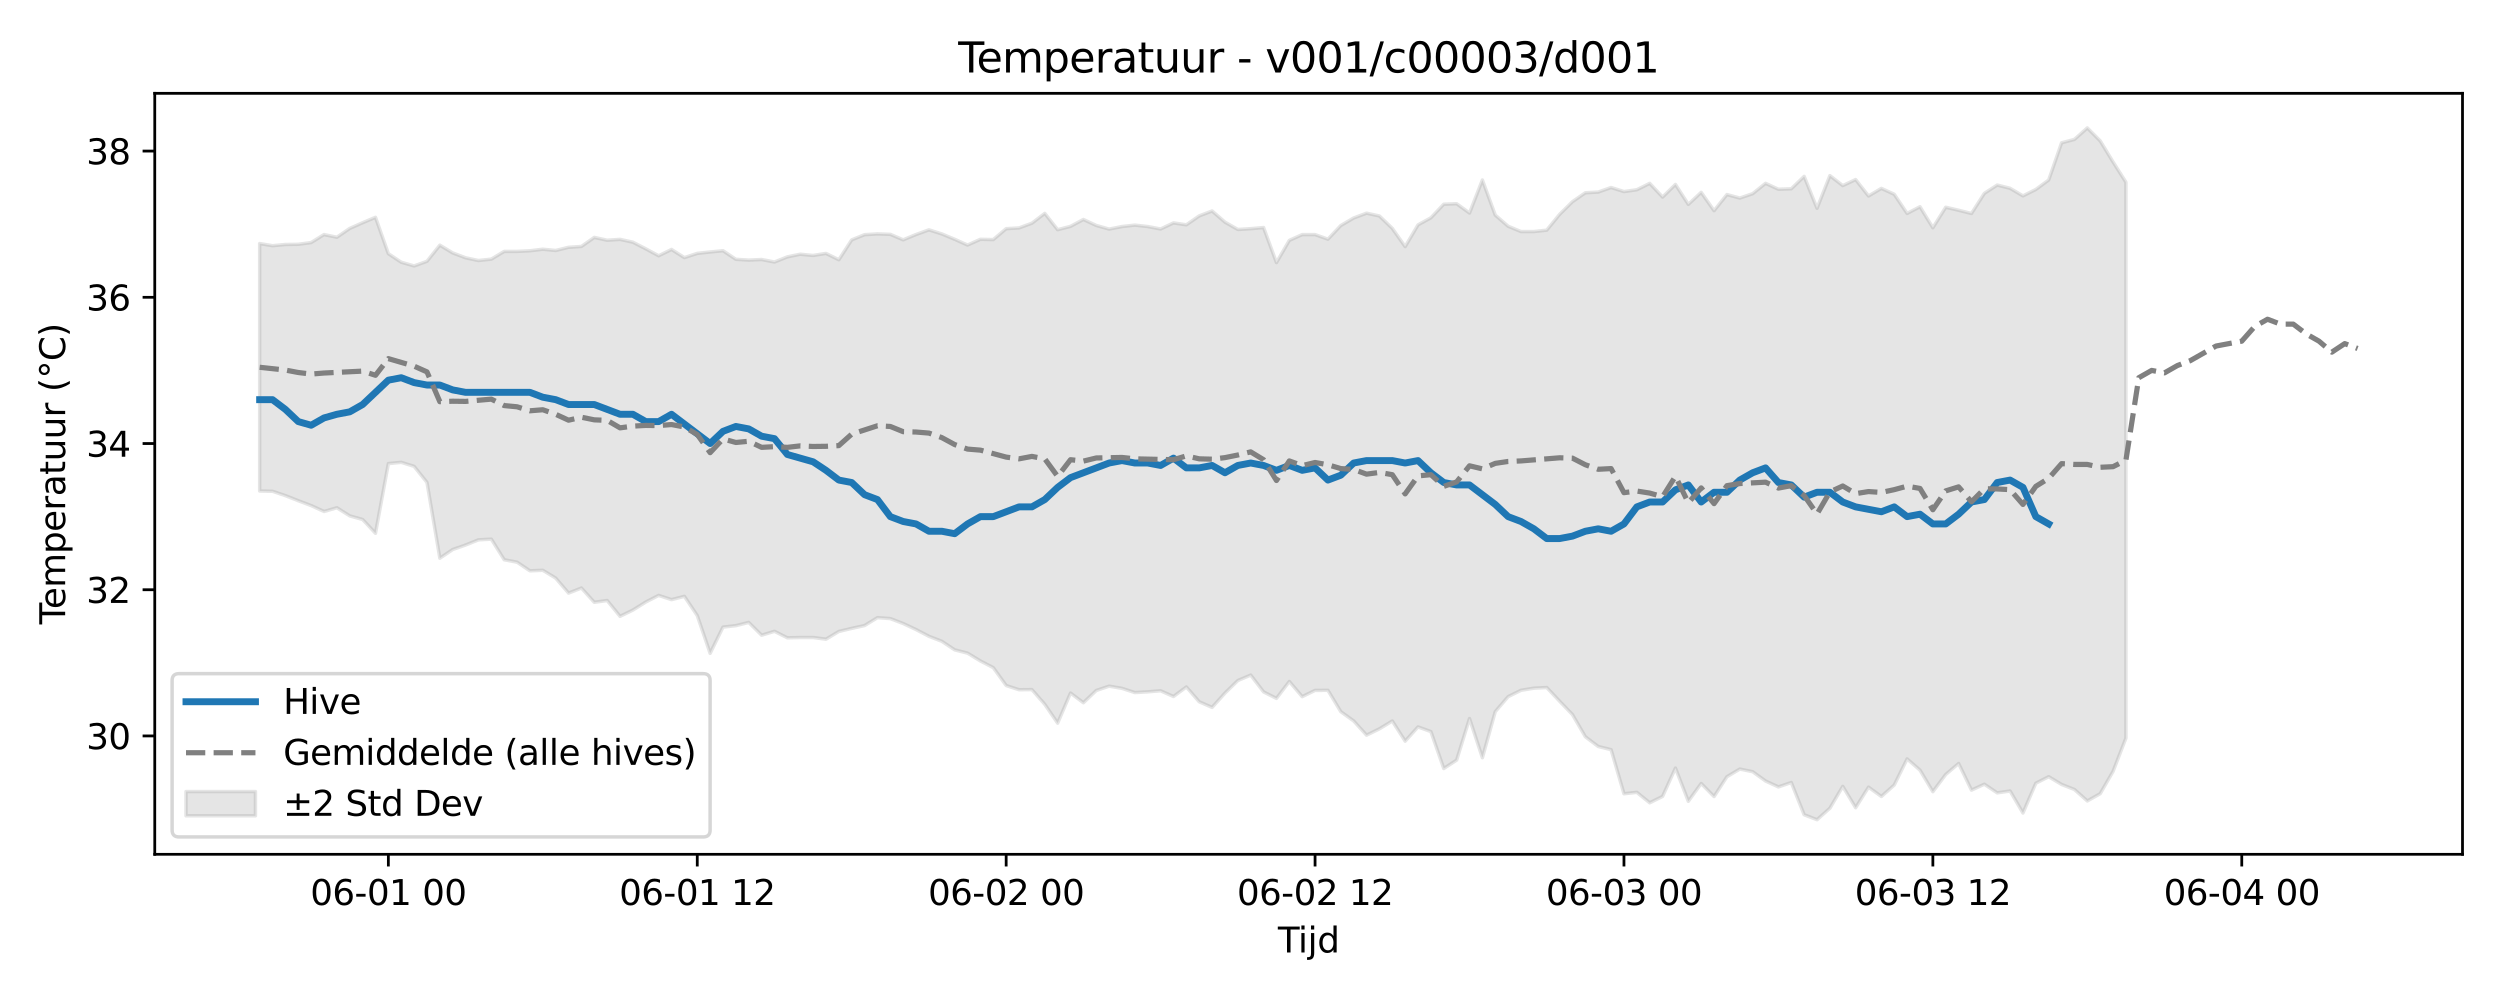 <?xml version="1.0" encoding="utf-8" standalone="no"?>
<!DOCTYPE svg PUBLIC "-//W3C//DTD SVG 1.1//EN"
  "http://www.w3.org/Graphics/SVG/1.1/DTD/svg11.dtd">
<svg xmlns:xlink="http://www.w3.org/1999/xlink" width="720pt" height="288pt" viewBox="0 0 720 288" xmlns="http://www.w3.org/2000/svg" version="1.1">
 <defs>
  <style type="text/css">*{stroke-linejoin: round; stroke-linecap: butt}</style>
 </defs>
 <g id="figure_1">
  <g id="patch_1">
   <path d="M 0 288 
L 720 288 
L 720 0 
L 0 0 
z
" style="fill: #ffffff"/>
  </g>
  <g id="axes_1">
   <g id="patch_2">
    <path d="M 44.57 246.04 
L 709.2 246.04 
L 709.2 26.88 
L 44.57 26.88 
z
" style="fill: #ffffff"/>
   </g>
   <g id="FillBetweenPolyCollection_1">
    <defs>
     <path id="mf0c11b7a23" d="M 74.78 -217.861 
L 74.78 -146.586 
L 78.487 -146.506 
L 82.194 -145.256 
L 85.901 -143.791 
L 89.608 -142.393 
L 93.314 -140.693 
L 97.021 -141.765 
L 100.728 -139.427 
L 104.435 -138.385 
L 108.142 -134.418 
L 111.848 -154.485 
L 115.555 -154.844 
L 119.262 -153.688 
L 122.969 -149.052 
L 126.676 -127.235 
L 130.383 -129.736 
L 134.089 -131.037 
L 137.796 -132.525 
L 141.503 -132.724 
L 145.21 -126.791 
L 148.917 -126.09 
L 152.623 -123.597 
L 156.33 -123.759 
L 160.037 -121.509 
L 163.744 -117.191 
L 167.451 -118.647 
L 171.157 -114.539 
L 174.864 -115.049 
L 178.571 -110.493 
L 182.278 -112.307 
L 185.985 -114.617 
L 189.691 -116.52 
L 193.398 -115.302 
L 197.105 -116.248 
L 200.812 -110.716 
L 204.519 -99.837 
L 208.225 -107.392 
L 211.932 -107.809 
L 215.639 -108.741 
L 219.346 -105.06 
L 223.053 -106.185 
L 226.759 -104.305 
L 230.466 -104.393 
L 234.173 -104.398 
L 237.88 -103.907 
L 241.587 -106.137 
L 245.293 -107.022 
L 249 -107.837 
L 252.707 -110.118 
L 256.414 -109.844 
L 260.121 -108.421 
L 263.827 -106.685 
L 267.534 -104.74 
L 271.241 -103.312 
L 274.948 -100.838 
L 278.655 -99.898 
L 282.361 -97.635 
L 286.068 -95.716 
L 289.775 -90.567 
L 293.482 -89.352 
L 297.189 -89.395 
L 300.896 -85.158 
L 304.602 -79.732 
L 308.309 -88.399 
L 312.016 -85.613 
L 315.723 -89.138 
L 319.43 -90.386 
L 323.136 -89.753 
L 326.843 -88.537 
L 330.55 -88.749 
L 334.257 -89.056 
L 337.964 -87.4 
L 341.67 -90.158 
L 345.377 -85.887 
L 349.084 -84.267 
L 352.791 -88.381 
L 356.498 -92.003 
L 360.204 -93.577 
L 363.911 -88.734 
L 367.618 -86.862 
L 371.325 -91.732 
L 375.032 -87.363 
L 378.738 -89.165 
L 382.445 -89.182 
L 386.152 -83.042 
L 389.859 -80.37 
L 393.566 -76.275 
L 397.272 -78.091 
L 400.979 -80.353 
L 404.686 -74.547 
L 408.393 -78.642 
L 412.1 -77.302 
L 415.806 -66.663 
L 419.513 -69.091 
L 423.22 -81.058 
L 426.927 -69.771 
L 430.634 -83.039 
L 434.34 -87.362 
L 438.047 -89.193 
L 441.754 -89.796 
L 445.461 -89.992 
L 449.168 -86.048 
L 452.874 -82.191 
L 456.581 -75.816 
L 460.288 -73.009 
L 463.995 -72.095 
L 467.702 -59.394 
L 471.409 -59.806 
L 475.115 -56.794 
L 478.822 -58.639 
L 482.529 -66.797 
L 486.236 -57.231 
L 489.943 -62.355 
L 493.649 -58.584 
L 497.356 -64.3 
L 501.063 -66.512 
L 504.77 -65.752 
L 508.477 -63.07 
L 512.183 -61.364 
L 515.89 -62.637 
L 519.597 -53.349 
L 523.304 -51.922 
L 527.011 -55.239 
L 530.717 -61.52 
L 534.424 -55.369 
L 538.131 -61.302 
L 541.838 -58.61 
L 545.545 -61.911 
L 549.251 -69.432 
L 552.958 -66.198 
L 556.665 -59.991 
L 560.372 -64.947 
L 564.079 -68.114 
L 567.785 -60.443 
L 571.492 -62.145 
L 575.199 -59.657 
L 578.906 -60.19 
L 582.613 -53.849 
L 586.319 -62.432 
L 590.026 -64.313 
L 593.733 -62.079 
L 597.44 -60.629 
L 601.147 -57.326 
L 604.853 -59.413 
L 608.56 -65.836 
L 612.267 -75.421 
L 612.267 -235.52 
L 612.267 -235.52 
L 608.56 -241.361 
L 604.853 -247.433 
L 601.147 -251.158 
L 597.44 -247.855 
L 593.733 -246.872 
L 590.026 -236.166 
L 586.319 -233.436 
L 582.613 -231.59 
L 578.906 -233.772 
L 575.199 -234.706 
L 571.492 -232.319 
L 567.785 -226.517 
L 564.079 -227.452 
L 560.372 -228.314 
L 556.665 -222.407 
L 552.958 -228.466 
L 549.251 -226.535 
L 545.545 -232.051 
L 541.838 -233.748 
L 538.131 -231.558 
L 534.424 -236.287 
L 530.717 -234.548 
L 527.011 -237.42 
L 523.304 -228.02 
L 519.597 -237.204 
L 515.89 -233.632 
L 512.183 -233.5 
L 508.477 -235.204 
L 504.77 -232.221 
L 501.063 -230.959 
L 497.356 -231.968 
L 493.649 -227.323 
L 489.943 -232.609 
L 486.236 -229.145 
L 482.529 -234.886 
L 478.822 -231.246 
L 475.115 -235.196 
L 471.409 -233.354 
L 467.702 -232.83 
L 463.995 -233.999 
L 460.288 -232.684 
L 456.581 -232.484 
L 452.874 -229.919 
L 449.168 -226.262 
L 445.461 -221.717 
L 441.754 -221.311 
L 438.047 -221.313 
L 434.34 -222.843 
L 430.634 -226.063 
L 426.927 -236.162 
L 423.22 -226.64 
L 419.513 -229.333 
L 415.806 -229.187 
L 412.1 -225.283 
L 408.393 -223.241 
L 404.686 -216.975 
L 400.979 -222.232 
L 397.272 -225.797 
L 393.566 -226.611 
L 389.859 -225.222 
L 386.152 -223.052 
L 382.445 -219.118 
L 378.738 -220.438 
L 375.032 -220.436 
L 371.325 -218.774 
L 367.618 -212.38 
L 363.911 -222.473 
L 360.204 -222.142 
L 356.498 -221.911 
L 352.791 -224.029 
L 349.084 -227.241 
L 345.377 -225.822 
L 341.67 -223.256 
L 337.964 -223.808 
L 334.257 -222.051 
L 330.55 -222.759 
L 326.843 -223.172 
L 323.136 -222.758 
L 319.43 -222.024 
L 315.723 -223.072 
L 312.016 -224.793 
L 308.309 -222.809 
L 304.602 -221.85 
L 300.896 -226.551 
L 297.189 -223.717 
L 293.482 -222.357 
L 289.775 -222.144 
L 286.068 -219.001 
L 282.361 -219.087 
L 278.655 -217.426 
L 274.948 -219.092 
L 271.241 -220.629 
L 267.534 -221.808 
L 263.827 -220.465 
L 260.121 -218.929 
L 256.414 -220.514 
L 252.707 -220.641 
L 249 -220.416 
L 245.293 -218.924 
L 241.587 -213.192 
L 237.88 -215.02 
L 234.173 -214.43 
L 230.466 -214.785 
L 226.759 -214.022 
L 223.053 -212.542 
L 219.346 -213.267 
L 215.639 -213.095 
L 211.932 -213.324 
L 208.225 -215.797 
L 204.519 -215.431 
L 200.812 -215.03 
L 197.105 -213.809 
L 193.398 -216.159 
L 189.691 -214.339 
L 185.985 -216.342 
L 182.278 -218.252 
L 178.571 -219.063 
L 174.864 -218.818 
L 171.157 -219.629 
L 167.451 -217.025 
L 163.744 -216.776 
L 160.037 -215.867 
L 156.33 -216.224 
L 152.623 -215.784 
L 148.917 -215.598 
L 145.21 -215.599 
L 141.503 -213.376 
L 137.796 -212.973 
L 134.089 -213.759 
L 130.383 -215.16 
L 126.676 -217.394 
L 122.969 -212.749 
L 119.262 -211.412 
L 115.555 -212.478 
L 111.848 -214.943 
L 108.142 -225.417 
L 104.435 -223.857 
L 100.728 -222.213 
L 97.021 -219.674 
L 93.314 -220.446 
L 89.608 -218.145 
L 85.901 -217.649 
L 82.194 -217.587 
L 78.487 -217.24 
L 74.78 -217.861 
z
" style="stroke: #808080; stroke-opacity: 0.2"/>
    </defs>
    <g clip-path="url(#p1528293fbc)">
     <use xlink:href="#mf0c11b7a23" x="0" y="288" style="fill: #808080; fill-opacity: 0.2; stroke: #808080; stroke-opacity: 0.2"/>
    </g>
   </g>
   <g id="matplotlib.axis_1">
    <g id="xtick_1">
     <g id="line2d_1">
      <defs>
       <path id="mc8248a31f4" d="M 0 0 
L 0 3.5 
" style="stroke: #000000; stroke-width: 0.8"/>
      </defs>
      <g>
       <use xlink:href="#mc8248a31f4" x="111.848" y="246.04" style="stroke: #000000; stroke-width: 0.8"/>
      </g>
     </g>
     <g id="text_1">
      <!-- 06-01 00 -->
      <g transform="translate(89.368 260.638) scale(0.1 -0.1)">
       <defs>
        <path id="DejaVuSans-30" d="M 2034 4250 
Q 1547 4250 1301 3770 
Q 1056 3291 1056 2328 
Q 1056 1369 1301 889 
Q 1547 409 2034 409 
Q 2525 409 2770 889 
Q 3016 1369 3016 2328 
Q 3016 3291 2770 3770 
Q 2525 4250 2034 4250 
z
M 2034 4750 
Q 2819 4750 3233 4129 
Q 3647 3509 3647 2328 
Q 3647 1150 3233 529 
Q 2819 -91 2034 -91 
Q 1250 -91 836 529 
Q 422 1150 422 2328 
Q 422 3509 836 4129 
Q 1250 4750 2034 4750 
z
" transform="scale(0.016)"/>
        <path id="DejaVuSans-36" d="M 2113 2584 
Q 1688 2584 1439 2293 
Q 1191 2003 1191 1497 
Q 1191 994 1439 701 
Q 1688 409 2113 409 
Q 2538 409 2786 701 
Q 3034 994 3034 1497 
Q 3034 2003 2786 2293 
Q 2538 2584 2113 2584 
z
M 3366 4563 
L 3366 3988 
Q 3128 4100 2886 4159 
Q 2644 4219 2406 4219 
Q 1781 4219 1451 3797 
Q 1122 3375 1075 2522 
Q 1259 2794 1537 2939 
Q 1816 3084 2150 3084 
Q 2853 3084 3261 2657 
Q 3669 2231 3669 1497 
Q 3669 778 3244 343 
Q 2819 -91 2113 -91 
Q 1303 -91 875 529 
Q 447 1150 447 2328 
Q 447 3434 972 4092 
Q 1497 4750 2381 4750 
Q 2619 4750 2861 4703 
Q 3103 4656 3366 4563 
z
" transform="scale(0.016)"/>
        <path id="DejaVuSans-2d" d="M 313 2009 
L 1997 2009 
L 1997 1497 
L 313 1497 
L 313 2009 
z
" transform="scale(0.016)"/>
        <path id="DejaVuSans-31" d="M 794 531 
L 1825 531 
L 1825 4091 
L 703 3866 
L 703 4441 
L 1819 4666 
L 2450 4666 
L 2450 531 
L 3481 531 
L 3481 0 
L 794 0 
L 794 531 
z
" transform="scale(0.016)"/>
        <path id="DejaVuSans-20" transform="scale(0.016)"/>
       </defs>
       <use xlink:href="#DejaVuSans-30"/>
       <use xlink:href="#DejaVuSans-36" transform="translate(63.623 0)"/>
       <use xlink:href="#DejaVuSans-2d" transform="translate(127.246 0)"/>
       <use xlink:href="#DejaVuSans-30" transform="translate(163.33 0)"/>
       <use xlink:href="#DejaVuSans-31" transform="translate(226.953 0)"/>
       <use xlink:href="#DejaVuSans-20" transform="translate(290.576 0)"/>
       <use xlink:href="#DejaVuSans-30" transform="translate(322.363 0)"/>
       <use xlink:href="#DejaVuSans-30" transform="translate(385.986 0)"/>
      </g>
     </g>
    </g>
    <g id="xtick_2">
     <g id="line2d_2">
      <g>
       <use xlink:href="#mc8248a31f4" x="200.812" y="246.04" style="stroke: #000000; stroke-width: 0.8"/>
      </g>
     </g>
     <g id="text_2">
      <!-- 06-01 12 -->
      <g transform="translate(178.331 260.638) scale(0.1 -0.1)">
       <defs>
        <path id="DejaVuSans-32" d="M 1228 531 
L 3431 531 
L 3431 0 
L 469 0 
L 469 531 
Q 828 903 1448 1529 
Q 2069 2156 2228 2338 
Q 2531 2678 2651 2914 
Q 2772 3150 2772 3378 
Q 2772 3750 2511 3984 
Q 2250 4219 1831 4219 
Q 1534 4219 1204 4116 
Q 875 4013 500 3803 
L 500 4441 
Q 881 4594 1212 4672 
Q 1544 4750 1819 4750 
Q 2544 4750 2975 4387 
Q 3406 4025 3406 3419 
Q 3406 3131 3298 2873 
Q 3191 2616 2906 2266 
Q 2828 2175 2409 1742 
Q 1991 1309 1228 531 
z
" transform="scale(0.016)"/>
       </defs>
       <use xlink:href="#DejaVuSans-30"/>
       <use xlink:href="#DejaVuSans-36" transform="translate(63.623 0)"/>
       <use xlink:href="#DejaVuSans-2d" transform="translate(127.246 0)"/>
       <use xlink:href="#DejaVuSans-30" transform="translate(163.33 0)"/>
       <use xlink:href="#DejaVuSans-31" transform="translate(226.953 0)"/>
       <use xlink:href="#DejaVuSans-20" transform="translate(290.576 0)"/>
       <use xlink:href="#DejaVuSans-31" transform="translate(322.363 0)"/>
       <use xlink:href="#DejaVuSans-32" transform="translate(385.986 0)"/>
      </g>
     </g>
    </g>
    <g id="xtick_3">
     <g id="line2d_3">
      <g>
       <use xlink:href="#mc8248a31f4" x="289.775" y="246.04" style="stroke: #000000; stroke-width: 0.8"/>
      </g>
     </g>
     <g id="text_3">
      <!-- 06-02 00 -->
      <g transform="translate(267.295 260.638) scale(0.1 -0.1)">
       <use xlink:href="#DejaVuSans-30"/>
       <use xlink:href="#DejaVuSans-36" transform="translate(63.623 0)"/>
       <use xlink:href="#DejaVuSans-2d" transform="translate(127.246 0)"/>
       <use xlink:href="#DejaVuSans-30" transform="translate(163.33 0)"/>
       <use xlink:href="#DejaVuSans-32" transform="translate(226.953 0)"/>
       <use xlink:href="#DejaVuSans-20" transform="translate(290.576 0)"/>
       <use xlink:href="#DejaVuSans-30" transform="translate(322.363 0)"/>
       <use xlink:href="#DejaVuSans-30" transform="translate(385.986 0)"/>
      </g>
     </g>
    </g>
    <g id="xtick_4">
     <g id="line2d_4">
      <g>
       <use xlink:href="#mc8248a31f4" x="378.738" y="246.04" style="stroke: #000000; stroke-width: 0.8"/>
      </g>
     </g>
     <g id="text_4">
      <!-- 06-02 12 -->
      <g transform="translate(356.258 260.638) scale(0.1 -0.1)">
       <use xlink:href="#DejaVuSans-30"/>
       <use xlink:href="#DejaVuSans-36" transform="translate(63.623 0)"/>
       <use xlink:href="#DejaVuSans-2d" transform="translate(127.246 0)"/>
       <use xlink:href="#DejaVuSans-30" transform="translate(163.33 0)"/>
       <use xlink:href="#DejaVuSans-32" transform="translate(226.953 0)"/>
       <use xlink:href="#DejaVuSans-20" transform="translate(290.576 0)"/>
       <use xlink:href="#DejaVuSans-31" transform="translate(322.363 0)"/>
       <use xlink:href="#DejaVuSans-32" transform="translate(385.986 0)"/>
      </g>
     </g>
    </g>
    <g id="xtick_5">
     <g id="line2d_5">
      <g>
       <use xlink:href="#mc8248a31f4" x="467.702" y="246.04" style="stroke: #000000; stroke-width: 0.8"/>
      </g>
     </g>
     <g id="text_5">
      <!-- 06-03 00 -->
      <g transform="translate(445.221 260.638) scale(0.1 -0.1)">
       <defs>
        <path id="DejaVuSans-33" d="M 2597 2516 
Q 3050 2419 3304 2112 
Q 3559 1806 3559 1356 
Q 3559 666 3084 287 
Q 2609 -91 1734 -91 
Q 1441 -91 1130 -33 
Q 819 25 488 141 
L 488 750 
Q 750 597 1062 519 
Q 1375 441 1716 441 
Q 2309 441 2620 675 
Q 2931 909 2931 1356 
Q 2931 1769 2642 2001 
Q 2353 2234 1838 2234 
L 1294 2234 
L 1294 2753 
L 1863 2753 
Q 2328 2753 2575 2939 
Q 2822 3125 2822 3475 
Q 2822 3834 2567 4026 
Q 2313 4219 1838 4219 
Q 1578 4219 1281 4162 
Q 984 4106 628 3988 
L 628 4550 
Q 988 4650 1302 4700 
Q 1616 4750 1894 4750 
Q 2613 4750 3031 4423 
Q 3450 4097 3450 3541 
Q 3450 3153 3228 2886 
Q 3006 2619 2597 2516 
z
" transform="scale(0.016)"/>
       </defs>
       <use xlink:href="#DejaVuSans-30"/>
       <use xlink:href="#DejaVuSans-36" transform="translate(63.623 0)"/>
       <use xlink:href="#DejaVuSans-2d" transform="translate(127.246 0)"/>
       <use xlink:href="#DejaVuSans-30" transform="translate(163.33 0)"/>
       <use xlink:href="#DejaVuSans-33" transform="translate(226.953 0)"/>
       <use xlink:href="#DejaVuSans-20" transform="translate(290.576 0)"/>
       <use xlink:href="#DejaVuSans-30" transform="translate(322.363 0)"/>
       <use xlink:href="#DejaVuSans-30" transform="translate(385.986 0)"/>
      </g>
     </g>
    </g>
    <g id="xtick_6">
     <g id="line2d_6">
      <g>
       <use xlink:href="#mc8248a31f4" x="556.665" y="246.04" style="stroke: #000000; stroke-width: 0.8"/>
      </g>
     </g>
     <g id="text_6">
      <!-- 06-03 12 -->
      <g transform="translate(534.185 260.638) scale(0.1 -0.1)">
       <use xlink:href="#DejaVuSans-30"/>
       <use xlink:href="#DejaVuSans-36" transform="translate(63.623 0)"/>
       <use xlink:href="#DejaVuSans-2d" transform="translate(127.246 0)"/>
       <use xlink:href="#DejaVuSans-30" transform="translate(163.33 0)"/>
       <use xlink:href="#DejaVuSans-33" transform="translate(226.953 0)"/>
       <use xlink:href="#DejaVuSans-20" transform="translate(290.576 0)"/>
       <use xlink:href="#DejaVuSans-31" transform="translate(322.363 0)"/>
       <use xlink:href="#DejaVuSans-32" transform="translate(385.986 0)"/>
      </g>
     </g>
    </g>
    <g id="xtick_7">
     <g id="line2d_7">
      <g>
       <use xlink:href="#mc8248a31f4" x="645.628" y="246.04" style="stroke: #000000; stroke-width: 0.8"/>
      </g>
     </g>
     <g id="text_7">
      <!-- 06-04 00 -->
      <g transform="translate(623.148 260.638) scale(0.1 -0.1)">
       <defs>
        <path id="DejaVuSans-34" d="M 2419 4116 
L 825 1625 
L 2419 1625 
L 2419 4116 
z
M 2253 4666 
L 3047 4666 
L 3047 1625 
L 3713 1625 
L 3713 1100 
L 3047 1100 
L 3047 0 
L 2419 0 
L 2419 1100 
L 313 1100 
L 313 1709 
L 2253 4666 
z
" transform="scale(0.016)"/>
       </defs>
       <use xlink:href="#DejaVuSans-30"/>
       <use xlink:href="#DejaVuSans-36" transform="translate(63.623 0)"/>
       <use xlink:href="#DejaVuSans-2d" transform="translate(127.246 0)"/>
       <use xlink:href="#DejaVuSans-30" transform="translate(163.33 0)"/>
       <use xlink:href="#DejaVuSans-34" transform="translate(226.953 0)"/>
       <use xlink:href="#DejaVuSans-20" transform="translate(290.576 0)"/>
       <use xlink:href="#DejaVuSans-30" transform="translate(322.363 0)"/>
       <use xlink:href="#DejaVuSans-30" transform="translate(385.986 0)"/>
      </g>
     </g>
    </g>
    <g id="text_8">
     <!-- Tijd -->
     <g transform="translate(368.035 274.317) scale(0.1 -0.1)">
      <defs>
       <path id="DejaVuSans-54" d="M -19 4666 
L 3928 4666 
L 3928 4134 
L 2272 4134 
L 2272 0 
L 1638 0 
L 1638 4134 
L -19 4134 
L -19 4666 
z
" transform="scale(0.016)"/>
       <path id="DejaVuSans-69" d="M 603 3500 
L 1178 3500 
L 1178 0 
L 603 0 
L 603 3500 
z
M 603 4863 
L 1178 4863 
L 1178 4134 
L 603 4134 
L 603 4863 
z
" transform="scale(0.016)"/>
       <path id="DejaVuSans-6a" d="M 603 3500 
L 1178 3500 
L 1178 -63 
Q 1178 -731 923 -1031 
Q 669 -1331 103 -1331 
L -116 -1331 
L -116 -844 
L 38 -844 
Q 366 -844 484 -692 
Q 603 -541 603 -63 
L 603 3500 
z
M 603 4863 
L 1178 4863 
L 1178 4134 
L 603 4134 
L 603 4863 
z
" transform="scale(0.016)"/>
       <path id="DejaVuSans-64" d="M 2906 2969 
L 2906 4863 
L 3481 4863 
L 3481 0 
L 2906 0 
L 2906 525 
Q 2725 213 2448 61 
Q 2172 -91 1784 -91 
Q 1150 -91 751 415 
Q 353 922 353 1747 
Q 353 2572 751 3078 
Q 1150 3584 1784 3584 
Q 2172 3584 2448 3432 
Q 2725 3281 2906 2969 
z
M 947 1747 
Q 947 1113 1208 752 
Q 1469 391 1925 391 
Q 2381 391 2643 752 
Q 2906 1113 2906 1747 
Q 2906 2381 2643 2742 
Q 2381 3103 1925 3103 
Q 1469 3103 1208 2742 
Q 947 2381 947 1747 
z
" transform="scale(0.016)"/>
      </defs>
      <use xlink:href="#DejaVuSans-54"/>
      <use xlink:href="#DejaVuSans-69" transform="translate(57.959 0)"/>
      <use xlink:href="#DejaVuSans-6a" transform="translate(85.742 0)"/>
      <use xlink:href="#DejaVuSans-64" transform="translate(113.525 0)"/>
     </g>
    </g>
   </g>
   <g id="matplotlib.axis_2">
    <g id="ytick_1">
     <g id="line2d_8">
      <defs>
       <path id="mbb5744ded1" d="M 0 0 
L -3.5 0 
" style="stroke: #000000; stroke-width: 0.8"/>
      </defs>
      <g>
       <use xlink:href="#mbb5744ded1" x="44.57" y="211.956" style="stroke: #000000; stroke-width: 0.8"/>
      </g>
     </g>
     <g id="text_9">
      <!-- 30 -->
      <g transform="translate(24.845 215.755) scale(0.1 -0.1)">
       <use xlink:href="#DejaVuSans-33"/>
       <use xlink:href="#DejaVuSans-30" transform="translate(63.623 0)"/>
      </g>
     </g>
    </g>
    <g id="ytick_2">
     <g id="line2d_9">
      <g>
       <use xlink:href="#mbb5744ded1" x="44.57" y="169.845" style="stroke: #000000; stroke-width: 0.8"/>
      </g>
     </g>
     <g id="text_10">
      <!-- 32 -->
      <g transform="translate(24.845 173.644) scale(0.1 -0.1)">
       <use xlink:href="#DejaVuSans-33"/>
       <use xlink:href="#DejaVuSans-32" transform="translate(63.623 0)"/>
      </g>
     </g>
    </g>
    <g id="ytick_3">
     <g id="line2d_10">
      <g>
       <use xlink:href="#mbb5744ded1" x="44.57" y="127.734" style="stroke: #000000; stroke-width: 0.8"/>
      </g>
     </g>
     <g id="text_11">
      <!-- 34 -->
      <g transform="translate(24.845 131.533) scale(0.1 -0.1)">
       <use xlink:href="#DejaVuSans-33"/>
       <use xlink:href="#DejaVuSans-34" transform="translate(63.623 0)"/>
      </g>
     </g>
    </g>
    <g id="ytick_4">
     <g id="line2d_11">
      <g>
       <use xlink:href="#mbb5744ded1" x="44.57" y="85.623" style="stroke: #000000; stroke-width: 0.8"/>
      </g>
     </g>
     <g id="text_12">
      <!-- 36 -->
      <g transform="translate(24.845 89.422) scale(0.1 -0.1)">
       <use xlink:href="#DejaVuSans-33"/>
       <use xlink:href="#DejaVuSans-36" transform="translate(63.623 0)"/>
      </g>
     </g>
    </g>
    <g id="ytick_5">
     <g id="line2d_12">
      <g>
       <use xlink:href="#mbb5744ded1" x="44.57" y="43.512" style="stroke: #000000; stroke-width: 0.8"/>
      </g>
     </g>
     <g id="text_13">
      <!-- 38 -->
      <g transform="translate(24.845 47.312) scale(0.1 -0.1)">
       <defs>
        <path id="DejaVuSans-38" d="M 2034 2216 
Q 1584 2216 1326 1975 
Q 1069 1734 1069 1313 
Q 1069 891 1326 650 
Q 1584 409 2034 409 
Q 2484 409 2743 651 
Q 3003 894 3003 1313 
Q 3003 1734 2745 1975 
Q 2488 2216 2034 2216 
z
M 1403 2484 
Q 997 2584 770 2862 
Q 544 3141 544 3541 
Q 544 4100 942 4425 
Q 1341 4750 2034 4750 
Q 2731 4750 3128 4425 
Q 3525 4100 3525 3541 
Q 3525 3141 3298 2862 
Q 3072 2584 2669 2484 
Q 3125 2378 3379 2068 
Q 3634 1759 3634 1313 
Q 3634 634 3220 271 
Q 2806 -91 2034 -91 
Q 1263 -91 848 271 
Q 434 634 434 1313 
Q 434 1759 690 2068 
Q 947 2378 1403 2484 
z
M 1172 3481 
Q 1172 3119 1398 2916 
Q 1625 2713 2034 2713 
Q 2441 2713 2670 2916 
Q 2900 3119 2900 3481 
Q 2900 3844 2670 4047 
Q 2441 4250 2034 4250 
Q 1625 4250 1398 4047 
Q 1172 3844 1172 3481 
z
" transform="scale(0.016)"/>
       </defs>
       <use xlink:href="#DejaVuSans-33"/>
       <use xlink:href="#DejaVuSans-38" transform="translate(63.623 0)"/>
      </g>
     </g>
    </g>
    <g id="text_14">
     <!-- Temperatuur (°C) -->
     <g transform="translate(18.765 179.816) rotate(-90) scale(0.1 -0.1)">
      <defs>
       <path id="DejaVuSans-65" d="M 3597 1894 
L 3597 1613 
L 953 1613 
Q 991 1019 1311 708 
Q 1631 397 2203 397 
Q 2534 397 2845 478 
Q 3156 559 3463 722 
L 3463 178 
Q 3153 47 2828 -22 
Q 2503 -91 2169 -91 
Q 1331 -91 842 396 
Q 353 884 353 1716 
Q 353 2575 817 3079 
Q 1281 3584 2069 3584 
Q 2775 3584 3186 3129 
Q 3597 2675 3597 1894 
z
M 3022 2063 
Q 3016 2534 2758 2815 
Q 2500 3097 2075 3097 
Q 1594 3097 1305 2825 
Q 1016 2553 972 2059 
L 3022 2063 
z
" transform="scale(0.016)"/>
       <path id="DejaVuSans-6d" d="M 3328 2828 
Q 3544 3216 3844 3400 
Q 4144 3584 4550 3584 
Q 5097 3584 5394 3201 
Q 5691 2819 5691 2113 
L 5691 0 
L 5113 0 
L 5113 2094 
Q 5113 2597 4934 2840 
Q 4756 3084 4391 3084 
Q 3944 3084 3684 2787 
Q 3425 2491 3425 1978 
L 3425 0 
L 2847 0 
L 2847 2094 
Q 2847 2600 2669 2842 
Q 2491 3084 2119 3084 
Q 1678 3084 1418 2786 
Q 1159 2488 1159 1978 
L 1159 0 
L 581 0 
L 581 3500 
L 1159 3500 
L 1159 2956 
Q 1356 3278 1631 3431 
Q 1906 3584 2284 3584 
Q 2666 3584 2933 3390 
Q 3200 3197 3328 2828 
z
" transform="scale(0.016)"/>
       <path id="DejaVuSans-70" d="M 1159 525 
L 1159 -1331 
L 581 -1331 
L 581 3500 
L 1159 3500 
L 1159 2969 
Q 1341 3281 1617 3432 
Q 1894 3584 2278 3584 
Q 2916 3584 3314 3078 
Q 3713 2572 3713 1747 
Q 3713 922 3314 415 
Q 2916 -91 2278 -91 
Q 1894 -91 1617 61 
Q 1341 213 1159 525 
z
M 3116 1747 
Q 3116 2381 2855 2742 
Q 2594 3103 2138 3103 
Q 1681 3103 1420 2742 
Q 1159 2381 1159 1747 
Q 1159 1113 1420 752 
Q 1681 391 2138 391 
Q 2594 391 2855 752 
Q 3116 1113 3116 1747 
z
" transform="scale(0.016)"/>
       <path id="DejaVuSans-72" d="M 2631 2963 
Q 2534 3019 2420 3045 
Q 2306 3072 2169 3072 
Q 1681 3072 1420 2755 
Q 1159 2438 1159 1844 
L 1159 0 
L 581 0 
L 581 3500 
L 1159 3500 
L 1159 2956 
Q 1341 3275 1631 3429 
Q 1922 3584 2338 3584 
Q 2397 3584 2469 3576 
Q 2541 3569 2628 3553 
L 2631 2963 
z
" transform="scale(0.016)"/>
       <path id="DejaVuSans-61" d="M 2194 1759 
Q 1497 1759 1228 1600 
Q 959 1441 959 1056 
Q 959 750 1161 570 
Q 1363 391 1709 391 
Q 2188 391 2477 730 
Q 2766 1069 2766 1631 
L 2766 1759 
L 2194 1759 
z
M 3341 1997 
L 3341 0 
L 2766 0 
L 2766 531 
Q 2569 213 2275 61 
Q 1981 -91 1556 -91 
Q 1019 -91 701 211 
Q 384 513 384 1019 
Q 384 1609 779 1909 
Q 1175 2209 1959 2209 
L 2766 2209 
L 2766 2266 
Q 2766 2663 2505 2880 
Q 2244 3097 1772 3097 
Q 1472 3097 1187 3025 
Q 903 2953 641 2809 
L 641 3341 
Q 956 3463 1253 3523 
Q 1550 3584 1831 3584 
Q 2591 3584 2966 3190 
Q 3341 2797 3341 1997 
z
" transform="scale(0.016)"/>
       <path id="DejaVuSans-74" d="M 1172 4494 
L 1172 3500 
L 2356 3500 
L 2356 3053 
L 1172 3053 
L 1172 1153 
Q 1172 725 1289 603 
Q 1406 481 1766 481 
L 2356 481 
L 2356 0 
L 1766 0 
Q 1100 0 847 248 
Q 594 497 594 1153 
L 594 3053 
L 172 3053 
L 172 3500 
L 594 3500 
L 594 4494 
L 1172 4494 
z
" transform="scale(0.016)"/>
       <path id="DejaVuSans-75" d="M 544 1381 
L 544 3500 
L 1119 3500 
L 1119 1403 
Q 1119 906 1312 657 
Q 1506 409 1894 409 
Q 2359 409 2629 706 
Q 2900 1003 2900 1516 
L 2900 3500 
L 3475 3500 
L 3475 0 
L 2900 0 
L 2900 538 
Q 2691 219 2414 64 
Q 2138 -91 1772 -91 
Q 1169 -91 856 284 
Q 544 659 544 1381 
z
M 1991 3584 
L 1991 3584 
z
" transform="scale(0.016)"/>
       <path id="DejaVuSans-28" d="M 1984 4856 
Q 1566 4138 1362 3434 
Q 1159 2731 1159 2009 
Q 1159 1288 1364 580 
Q 1569 -128 1984 -844 
L 1484 -844 
Q 1016 -109 783 600 
Q 550 1309 550 2009 
Q 550 2706 781 3412 
Q 1013 4119 1484 4856 
L 1984 4856 
z
" transform="scale(0.016)"/>
       <path id="DejaVuSans-b0" d="M 1600 4347 
Q 1350 4347 1178 4173 
Q 1006 4000 1006 3750 
Q 1006 3503 1178 3333 
Q 1350 3163 1600 3163 
Q 1850 3163 2022 3333 
Q 2194 3503 2194 3750 
Q 2194 3997 2020 4172 
Q 1847 4347 1600 4347 
z
M 1600 4750 
Q 1800 4750 1984 4673 
Q 2169 4597 2303 4453 
Q 2447 4313 2519 4134 
Q 2591 3956 2591 3750 
Q 2591 3338 2302 3052 
Q 2013 2766 1594 2766 
Q 1172 2766 890 3047 
Q 609 3328 609 3750 
Q 609 4169 896 4459 
Q 1184 4750 1600 4750 
z
" transform="scale(0.016)"/>
       <path id="DejaVuSans-43" d="M 4122 4306 
L 4122 3641 
Q 3803 3938 3442 4084 
Q 3081 4231 2675 4231 
Q 1875 4231 1450 3742 
Q 1025 3253 1025 2328 
Q 1025 1406 1450 917 
Q 1875 428 2675 428 
Q 3081 428 3442 575 
Q 3803 722 4122 1019 
L 4122 359 
Q 3791 134 3420 21 
Q 3050 -91 2638 -91 
Q 1578 -91 968 557 
Q 359 1206 359 2328 
Q 359 3453 968 4101 
Q 1578 4750 2638 4750 
Q 3056 4750 3426 4639 
Q 3797 4528 4122 4306 
z
" transform="scale(0.016)"/>
       <path id="DejaVuSans-29" d="M 513 4856 
L 1013 4856 
Q 1481 4119 1714 3412 
Q 1947 2706 1947 2009 
Q 1947 1309 1714 600 
Q 1481 -109 1013 -844 
L 513 -844 
Q 928 -128 1133 580 
Q 1338 1288 1338 2009 
Q 1338 2731 1133 3434 
Q 928 4138 513 4856 
z
" transform="scale(0.016)"/>
      </defs>
      <use xlink:href="#DejaVuSans-54"/>
      <use xlink:href="#DejaVuSans-65" transform="translate(44.084 0)"/>
      <use xlink:href="#DejaVuSans-6d" transform="translate(105.607 0)"/>
      <use xlink:href="#DejaVuSans-70" transform="translate(203.02 0)"/>
      <use xlink:href="#DejaVuSans-65" transform="translate(266.496 0)"/>
      <use xlink:href="#DejaVuSans-72" transform="translate(328.02 0)"/>
      <use xlink:href="#DejaVuSans-61" transform="translate(369.133 0)"/>
      <use xlink:href="#DejaVuSans-74" transform="translate(430.412 0)"/>
      <use xlink:href="#DejaVuSans-75" transform="translate(469.621 0)"/>
      <use xlink:href="#DejaVuSans-75" transform="translate(533 0)"/>
      <use xlink:href="#DejaVuSans-72" transform="translate(596.379 0)"/>
      <use xlink:href="#DejaVuSans-20" transform="translate(637.492 0)"/>
      <use xlink:href="#DejaVuSans-28" transform="translate(669.279 0)"/>
      <use xlink:href="#DejaVuSans-b0" transform="translate(708.293 0)"/>
      <use xlink:href="#DejaVuSans-43" transform="translate(758.293 0)"/>
      <use xlink:href="#DejaVuSans-29" transform="translate(828.117 0)"/>
     </g>
    </g>
   </g>
   <g id="line2d_13">
    <path d="M 74.78 115.101 
L 78.487 115.101 
L 82.194 117.908 
L 85.901 121.417 
L 89.608 122.47 
L 93.314 120.365 
L 97.021 119.312 
L 100.728 118.61 
L 104.435 116.504 
L 111.848 109.486 
L 115.555 108.784 
L 119.262 110.188 
L 122.969 110.89 
L 126.676 110.89 
L 130.383 112.293 
L 134.089 112.995 
L 152.623 112.995 
L 156.33 114.399 
L 160.037 115.101 
L 163.744 116.504 
L 171.157 116.504 
L 178.571 119.312 
L 182.278 119.312 
L 185.985 121.417 
L 189.691 121.417 
L 193.398 119.312 
L 204.519 127.734 
L 208.225 124.225 
L 211.932 122.821 
L 215.639 123.523 
L 219.346 125.628 
L 223.053 126.33 
L 226.759 130.892 
L 234.173 132.998 
L 237.88 135.454 
L 241.587 138.262 
L 245.293 138.964 
L 249 142.473 
L 252.707 143.876 
L 256.414 148.789 
L 260.121 150.193 
L 263.827 150.895 
L 267.534 153 
L 271.241 153 
L 274.948 153.702 
L 278.655 150.895 
L 282.361 148.789 
L 286.068 148.789 
L 293.482 145.982 
L 297.189 145.982 
L 300.896 143.876 
L 304.602 140.367 
L 308.309 137.56 
L 319.43 133.349 
L 323.136 132.647 
L 326.843 133.349 
L 330.55 133.349 
L 334.257 134.051 
L 337.964 131.945 
L 341.67 134.752 
L 345.377 134.752 
L 349.084 134.051 
L 352.791 136.156 
L 356.498 134.051 
L 360.204 133.349 
L 363.911 134.051 
L 367.618 135.454 
L 371.325 134.051 
L 375.032 135.454 
L 378.738 134.752 
L 382.445 138.262 
L 386.152 136.858 
L 389.859 133.349 
L 393.566 132.647 
L 400.979 132.647 
L 404.686 133.349 
L 408.393 132.647 
L 412.1 136.156 
L 415.806 138.964 
L 419.513 139.665 
L 423.22 139.665 
L 430.634 145.28 
L 434.34 148.789 
L 438.047 150.193 
L 441.754 152.299 
L 445.461 155.106 
L 449.168 155.106 
L 452.874 154.404 
L 456.581 153 
L 460.288 152.299 
L 463.995 153 
L 467.702 150.895 
L 471.409 145.982 
L 475.115 144.578 
L 478.822 144.578 
L 482.529 141.069 
L 486.236 139.665 
L 489.943 144.578 
L 493.649 141.771 
L 497.356 141.771 
L 501.063 138.262 
L 504.77 136.156 
L 508.477 134.752 
L 512.183 138.964 
L 515.89 139.665 
L 519.597 143.175 
L 523.304 141.771 
L 527.011 141.771 
L 530.717 144.578 
L 534.424 145.982 
L 541.838 147.386 
L 545.545 145.982 
L 549.251 148.789 
L 552.958 148.088 
L 556.665 150.895 
L 560.372 150.895 
L 564.079 148.088 
L 567.785 144.578 
L 571.492 143.876 
L 575.199 138.964 
L 578.906 138.262 
L 582.613 140.367 
L 586.319 148.789 
L 590.026 150.895 
L 590.026 150.895 
" clip-path="url(#p1528293fbc)" style="fill: none; stroke: #1f77b4; stroke-width: 2; stroke-linecap: square"/>
   </g>
   <g id="line2d_14">
    <path d="M 74.78 105.776 
L 82.194 106.578 
L 85.901 107.28 
L 89.608 107.731 
L 93.314 107.431 
L 104.435 106.879 
L 108.142 108.082 
L 111.848 103.286 
L 119.262 105.45 
L 122.969 107.1 
L 126.676 115.686 
L 130.383 115.552 
L 134.089 115.602 
L 141.503 114.95 
L 145.21 116.805 
L 148.917 117.156 
L 152.623 118.309 
L 156.33 118.008 
L 160.037 119.312 
L 163.744 121.016 
L 167.451 120.164 
L 171.157 120.916 
L 174.864 121.066 
L 178.571 123.222 
L 182.278 122.721 
L 185.985 122.52 
L 189.691 122.57 
L 193.398 122.27 
L 197.105 122.971 
L 200.812 125.127 
L 204.519 130.366 
L 208.225 126.405 
L 211.932 127.433 
L 215.639 127.082 
L 219.346 128.837 
L 223.053 128.636 
L 226.759 128.837 
L 230.466 128.411 
L 234.173 128.586 
L 237.88 128.536 
L 241.587 128.336 
L 245.293 125.027 
L 252.707 122.621 
L 256.414 122.821 
L 260.121 124.325 
L 263.827 124.425 
L 267.534 124.726 
L 271.241 126.029 
L 274.948 128.035 
L 278.655 129.338 
L 282.361 129.639 
L 289.775 131.644 
L 293.482 132.146 
L 297.189 131.444 
L 300.896 132.146 
L 304.602 137.209 
L 308.309 132.396 
L 312.016 132.797 
L 315.723 131.895 
L 323.136 131.745 
L 326.843 132.146 
L 337.964 132.396 
L 341.67 131.293 
L 345.377 132.146 
L 349.084 132.246 
L 352.791 131.795 
L 356.498 131.043 
L 360.204 130.14 
L 363.911 132.396 
L 367.618 138.379 
L 371.325 132.747 
L 375.032 134.101 
L 378.738 133.198 
L 382.445 133.85 
L 386.152 134.953 
L 389.859 135.204 
L 393.566 136.557 
L 397.272 136.056 
L 400.979 136.708 
L 404.686 142.239 
L 408.393 137.059 
L 412.1 136.708 
L 415.806 140.075 
L 419.513 138.788 
L 423.22 134.151 
L 426.927 135.033 
L 430.634 133.449 
L 434.34 132.898 
L 438.047 132.747 
L 449.168 131.845 
L 452.874 131.945 
L 456.581 133.85 
L 460.288 135.153 
L 463.995 134.953 
L 467.702 141.888 
L 471.409 141.42 
L 475.115 142.005 
L 478.822 143.058 
L 482.529 137.159 
L 486.236 144.812 
L 489.943 140.518 
L 493.649 145.046 
L 497.356 139.866 
L 501.063 139.264 
L 508.477 138.863 
L 512.183 140.568 
L 515.89 139.866 
L 519.597 142.723 
L 523.304 148.029 
L 527.011 141.671 
L 530.717 139.966 
L 534.424 142.172 
L 538.131 141.57 
L 541.838 141.821 
L 545.545 141.019 
L 549.251 140.016 
L 552.958 140.668 
L 556.665 146.801 
L 560.372 141.37 
L 564.079 140.217 
L 567.785 144.52 
L 571.492 140.768 
L 575.199 140.818 
L 578.906 141.019 
L 582.613 145.28 
L 586.319 140.066 
L 590.026 137.76 
L 593.733 133.524 
L 597.44 133.758 
L 601.147 133.758 
L 604.853 134.577 
L 608.56 134.402 
L 612.267 132.53 
L 615.974 108.784 
L 619.681 106.679 
L 623.387 107.38 
L 627.094 105.275 
L 630.801 103.871 
L 638.215 99.66 
L 645.628 98.256 
L 649.335 94.045 
L 653.042 91.94 
L 656.749 93.343 
L 660.456 93.343 
L 664.162 96.151 
L 667.869 98.256 
L 671.576 101.415 
L 675.283 98.958 
L 678.99 100.362 
L 678.99 100.362 
" clip-path="url(#p1528293fbc)" style="fill: none; stroke-dasharray: 5.55,2.4; stroke-dashoffset: 0; stroke: #808080; stroke-width: 1.5"/>
   </g>
   <g id="patch_3">
    <path d="M 44.57 246.04 
L 44.57 26.88 
" style="fill: none; stroke: #000000; stroke-width: 0.8; stroke-linejoin: miter; stroke-linecap: square"/>
   </g>
   <g id="patch_4">
    <path d="M 709.2 246.04 
L 709.2 26.88 
" style="fill: none; stroke: #000000; stroke-width: 0.8; stroke-linejoin: miter; stroke-linecap: square"/>
   </g>
   <g id="patch_5">
    <path d="M 44.57 246.04 
L 709.2 246.04 
" style="fill: none; stroke: #000000; stroke-width: 0.8; stroke-linejoin: miter; stroke-linecap: square"/>
   </g>
   <g id="patch_6">
    <path d="M 44.57 26.88 
L 709.2 26.88 
" style="fill: none; stroke: #000000; stroke-width: 0.8; stroke-linejoin: miter; stroke-linecap: square"/>
   </g>
   <g id="text_15">
    <!-- Temperatuur - v001/c00003/d001 -->
    <g transform="translate(275.963 20.88) scale(0.12 -0.12)">
     <defs>
      <path id="DejaVuSans-76" d="M 191 3500 
L 800 3500 
L 1894 563 
L 2988 3500 
L 3597 3500 
L 2284 0 
L 1503 0 
L 191 3500 
z
" transform="scale(0.016)"/>
      <path id="DejaVuSans-2f" d="M 1625 4666 
L 2156 4666 
L 531 -594 
L 0 -594 
L 1625 4666 
z
" transform="scale(0.016)"/>
      <path id="DejaVuSans-63" d="M 3122 3366 
L 3122 2828 
Q 2878 2963 2633 3030 
Q 2388 3097 2138 3097 
Q 1578 3097 1268 2742 
Q 959 2388 959 1747 
Q 959 1106 1268 751 
Q 1578 397 2138 397 
Q 2388 397 2633 464 
Q 2878 531 3122 666 
L 3122 134 
Q 2881 22 2623 -34 
Q 2366 -91 2075 -91 
Q 1284 -91 818 406 
Q 353 903 353 1747 
Q 353 2603 823 3093 
Q 1294 3584 2113 3584 
Q 2378 3584 2631 3529 
Q 2884 3475 3122 3366 
z
" transform="scale(0.016)"/>
     </defs>
     <use xlink:href="#DejaVuSans-54"/>
     <use xlink:href="#DejaVuSans-65" transform="translate(44.084 0)"/>
     <use xlink:href="#DejaVuSans-6d" transform="translate(105.607 0)"/>
     <use xlink:href="#DejaVuSans-70" transform="translate(203.02 0)"/>
     <use xlink:href="#DejaVuSans-65" transform="translate(266.496 0)"/>
     <use xlink:href="#DejaVuSans-72" transform="translate(328.02 0)"/>
     <use xlink:href="#DejaVuSans-61" transform="translate(369.133 0)"/>
     <use xlink:href="#DejaVuSans-74" transform="translate(430.412 0)"/>
     <use xlink:href="#DejaVuSans-75" transform="translate(469.621 0)"/>
     <use xlink:href="#DejaVuSans-75" transform="translate(533 0)"/>
     <use xlink:href="#DejaVuSans-72" transform="translate(596.379 0)"/>
     <use xlink:href="#DejaVuSans-20" transform="translate(637.492 0)"/>
     <use xlink:href="#DejaVuSans-2d" transform="translate(669.279 0)"/>
     <use xlink:href="#DejaVuSans-20" transform="translate(705.363 0)"/>
     <use xlink:href="#DejaVuSans-76" transform="translate(737.15 0)"/>
     <use xlink:href="#DejaVuSans-30" transform="translate(796.33 0)"/>
     <use xlink:href="#DejaVuSans-30" transform="translate(859.953 0)"/>
     <use xlink:href="#DejaVuSans-31" transform="translate(923.576 0)"/>
     <use xlink:href="#DejaVuSans-2f" transform="translate(987.199 0)"/>
     <use xlink:href="#DejaVuSans-63" transform="translate(1020.891 0)"/>
     <use xlink:href="#DejaVuSans-30" transform="translate(1075.871 0)"/>
     <use xlink:href="#DejaVuSans-30" transform="translate(1139.494 0)"/>
     <use xlink:href="#DejaVuSans-30" transform="translate(1203.117 0)"/>
     <use xlink:href="#DejaVuSans-30" transform="translate(1266.74 0)"/>
     <use xlink:href="#DejaVuSans-33" transform="translate(1330.363 0)"/>
     <use xlink:href="#DejaVuSans-2f" transform="translate(1393.986 0)"/>
     <use xlink:href="#DejaVuSans-64" transform="translate(1427.678 0)"/>
     <use xlink:href="#DejaVuSans-30" transform="translate(1491.154 0)"/>
     <use xlink:href="#DejaVuSans-30" transform="translate(1554.777 0)"/>
     <use xlink:href="#DejaVuSans-31" transform="translate(1618.4 0)"/>
    </g>
   </g>
   <g id="legend_1">
    <g id="patch_7">
     <path d="M 51.57 241.04 
L 202.514 241.04 
Q 204.514 241.04 204.514 239.04 
L 204.514 196.006 
Q 204.514 194.006 202.514 194.006 
L 51.57 194.006 
Q 49.57 194.006 49.57 196.006 
L 49.57 239.04 
Q 49.57 241.04 51.57 241.04 
z
" style="fill: #ffffff; opacity: 0.8; stroke: #cccccc; stroke-linejoin: miter"/>
    </g>
    <g id="line2d_15">
     <path d="M 53.57 202.104 
L 63.57 202.104 
L 73.57 202.104 
" style="fill: none; stroke: #1f77b4; stroke-width: 2; stroke-linecap: square"/>
    </g>
    <g id="text_16">
     <!-- Hive -->
     <g transform="translate(81.57 205.604) scale(0.1 -0.1)">
      <defs>
       <path id="DejaVuSans-48" d="M 628 4666 
L 1259 4666 
L 1259 2753 
L 3553 2753 
L 3553 4666 
L 4184 4666 
L 4184 0 
L 3553 0 
L 3553 2222 
L 1259 2222 
L 1259 0 
L 628 0 
L 628 4666 
z
" transform="scale(0.016)"/>
      </defs>
      <use xlink:href="#DejaVuSans-48"/>
      <use xlink:href="#DejaVuSans-69" transform="translate(75.195 0)"/>
      <use xlink:href="#DejaVuSans-76" transform="translate(102.979 0)"/>
      <use xlink:href="#DejaVuSans-65" transform="translate(162.158 0)"/>
     </g>
    </g>
    <g id="line2d_16">
     <path d="M 53.57 216.782 
L 63.57 216.782 
L 73.57 216.782 
" style="fill: none; stroke-dasharray: 5.55,2.4; stroke-dashoffset: 0; stroke: #808080; stroke-width: 1.5"/>
    </g>
    <g id="text_17">
     <!-- Gemiddelde (alle hives) -->
     <g transform="translate(81.57 220.282) scale(0.1 -0.1)">
      <defs>
       <path id="DejaVuSans-47" d="M 3809 666 
L 3809 1919 
L 2778 1919 
L 2778 2438 
L 4434 2438 
L 4434 434 
Q 4069 175 3628 42 
Q 3188 -91 2688 -91 
Q 1594 -91 976 548 
Q 359 1188 359 2328 
Q 359 3472 976 4111 
Q 1594 4750 2688 4750 
Q 3144 4750 3555 4637 
Q 3966 4525 4313 4306 
L 4313 3634 
Q 3963 3931 3569 4081 
Q 3175 4231 2741 4231 
Q 1884 4231 1454 3753 
Q 1025 3275 1025 2328 
Q 1025 1384 1454 906 
Q 1884 428 2741 428 
Q 3075 428 3337 486 
Q 3600 544 3809 666 
z
" transform="scale(0.016)"/>
       <path id="DejaVuSans-6c" d="M 603 4863 
L 1178 4863 
L 1178 0 
L 603 0 
L 603 4863 
z
" transform="scale(0.016)"/>
       <path id="DejaVuSans-68" d="M 3513 2113 
L 3513 0 
L 2938 0 
L 2938 2094 
Q 2938 2591 2744 2837 
Q 2550 3084 2163 3084 
Q 1697 3084 1428 2787 
Q 1159 2491 1159 1978 
L 1159 0 
L 581 0 
L 581 4863 
L 1159 4863 
L 1159 2956 
Q 1366 3272 1645 3428 
Q 1925 3584 2291 3584 
Q 2894 3584 3203 3211 
Q 3513 2838 3513 2113 
z
" transform="scale(0.016)"/>
       <path id="DejaVuSans-73" d="M 2834 3397 
L 2834 2853 
Q 2591 2978 2328 3040 
Q 2066 3103 1784 3103 
Q 1356 3103 1142 2972 
Q 928 2841 928 2578 
Q 928 2378 1081 2264 
Q 1234 2150 1697 2047 
L 1894 2003 
Q 2506 1872 2764 1633 
Q 3022 1394 3022 966 
Q 3022 478 2636 193 
Q 2250 -91 1575 -91 
Q 1294 -91 989 -36 
Q 684 19 347 128 
L 347 722 
Q 666 556 975 473 
Q 1284 391 1588 391 
Q 1994 391 2212 530 
Q 2431 669 2431 922 
Q 2431 1156 2273 1281 
Q 2116 1406 1581 1522 
L 1381 1569 
Q 847 1681 609 1914 
Q 372 2147 372 2553 
Q 372 3047 722 3315 
Q 1072 3584 1716 3584 
Q 2034 3584 2315 3537 
Q 2597 3491 2834 3397 
z
" transform="scale(0.016)"/>
      </defs>
      <use xlink:href="#DejaVuSans-47"/>
      <use xlink:href="#DejaVuSans-65" transform="translate(77.49 0)"/>
      <use xlink:href="#DejaVuSans-6d" transform="translate(139.014 0)"/>
      <use xlink:href="#DejaVuSans-69" transform="translate(236.426 0)"/>
      <use xlink:href="#DejaVuSans-64" transform="translate(264.209 0)"/>
      <use xlink:href="#DejaVuSans-64" transform="translate(327.686 0)"/>
      <use xlink:href="#DejaVuSans-65" transform="translate(391.162 0)"/>
      <use xlink:href="#DejaVuSans-6c" transform="translate(452.686 0)"/>
      <use xlink:href="#DejaVuSans-64" transform="translate(480.469 0)"/>
      <use xlink:href="#DejaVuSans-65" transform="translate(543.945 0)"/>
      <use xlink:href="#DejaVuSans-20" transform="translate(605.469 0)"/>
      <use xlink:href="#DejaVuSans-28" transform="translate(637.256 0)"/>
      <use xlink:href="#DejaVuSans-61" transform="translate(676.27 0)"/>
      <use xlink:href="#DejaVuSans-6c" transform="translate(737.549 0)"/>
      <use xlink:href="#DejaVuSans-6c" transform="translate(765.332 0)"/>
      <use xlink:href="#DejaVuSans-65" transform="translate(793.115 0)"/>
      <use xlink:href="#DejaVuSans-20" transform="translate(854.639 0)"/>
      <use xlink:href="#DejaVuSans-68" transform="translate(886.426 0)"/>
      <use xlink:href="#DejaVuSans-69" transform="translate(949.805 0)"/>
      <use xlink:href="#DejaVuSans-76" transform="translate(977.588 0)"/>
      <use xlink:href="#DejaVuSans-65" transform="translate(1036.768 0)"/>
      <use xlink:href="#DejaVuSans-73" transform="translate(1098.291 0)"/>
      <use xlink:href="#DejaVuSans-29" transform="translate(1150.391 0)"/>
     </g>
    </g>
    <g id="patch_8">
     <path d="M 53.57 234.96 
L 73.57 234.96 
L 73.57 227.96 
L 53.57 227.96 
z
" style="fill: #808080; fill-opacity: 0.2; stroke: #808080; stroke-opacity: 0.2; stroke-linejoin: miter"/>
    </g>
    <g id="text_18">
     <!-- ±2 Std Dev -->
     <g transform="translate(81.57 234.96) scale(0.1 -0.1)">
      <defs>
       <path id="DejaVuSans-b1" d="M 2944 4013 
L 2944 2803 
L 4684 2803 
L 4684 2272 
L 2944 2272 
L 2944 1063 
L 2419 1063 
L 2419 2272 
L 678 2272 
L 678 2803 
L 2419 2803 
L 2419 4013 
L 2944 4013 
z
M 678 531 
L 4684 531 
L 4684 0 
L 678 0 
L 678 531 
z
" transform="scale(0.016)"/>
       <path id="DejaVuSans-53" d="M 3425 4513 
L 3425 3897 
Q 3066 4069 2747 4153 
Q 2428 4238 2131 4238 
Q 1616 4238 1336 4038 
Q 1056 3838 1056 3469 
Q 1056 3159 1242 3001 
Q 1428 2844 1947 2747 
L 2328 2669 
Q 3034 2534 3370 2195 
Q 3706 1856 3706 1288 
Q 3706 609 3251 259 
Q 2797 -91 1919 -91 
Q 1588 -91 1214 -16 
Q 841 59 441 206 
L 441 856 
Q 825 641 1194 531 
Q 1563 422 1919 422 
Q 2459 422 2753 634 
Q 3047 847 3047 1241 
Q 3047 1584 2836 1778 
Q 2625 1972 2144 2069 
L 1759 2144 
Q 1053 2284 737 2584 
Q 422 2884 422 3419 
Q 422 4038 858 4394 
Q 1294 4750 2059 4750 
Q 2388 4750 2728 4690 
Q 3069 4631 3425 4513 
z
" transform="scale(0.016)"/>
       <path id="DejaVuSans-44" d="M 1259 4147 
L 1259 519 
L 2022 519 
Q 2988 519 3436 956 
Q 3884 1394 3884 2338 
Q 3884 3275 3436 3711 
Q 2988 4147 2022 4147 
L 1259 4147 
z
M 628 4666 
L 1925 4666 
Q 3281 4666 3915 4102 
Q 4550 3538 4550 2338 
Q 4550 1131 3912 565 
Q 3275 0 1925 0 
L 628 0 
L 628 4666 
z
" transform="scale(0.016)"/>
      </defs>
      <use xlink:href="#DejaVuSans-b1"/>
      <use xlink:href="#DejaVuSans-32" transform="translate(83.789 0)"/>
      <use xlink:href="#DejaVuSans-20" transform="translate(147.412 0)"/>
      <use xlink:href="#DejaVuSans-53" transform="translate(179.199 0)"/>
      <use xlink:href="#DejaVuSans-74" transform="translate(242.676 0)"/>
      <use xlink:href="#DejaVuSans-64" transform="translate(281.885 0)"/>
      <use xlink:href="#DejaVuSans-20" transform="translate(345.361 0)"/>
      <use xlink:href="#DejaVuSans-44" transform="translate(377.148 0)"/>
      <use xlink:href="#DejaVuSans-65" transform="translate(454.15 0)"/>
      <use xlink:href="#DejaVuSans-76" transform="translate(515.674 0)"/>
     </g>
    </g>
   </g>
  </g>
 </g>
 <defs>
  <clipPath id="p1528293fbc">
   <rect x="44.57" y="26.88" width="664.63" height="219.16"/>
  </clipPath>
 </defs>
</svg>
